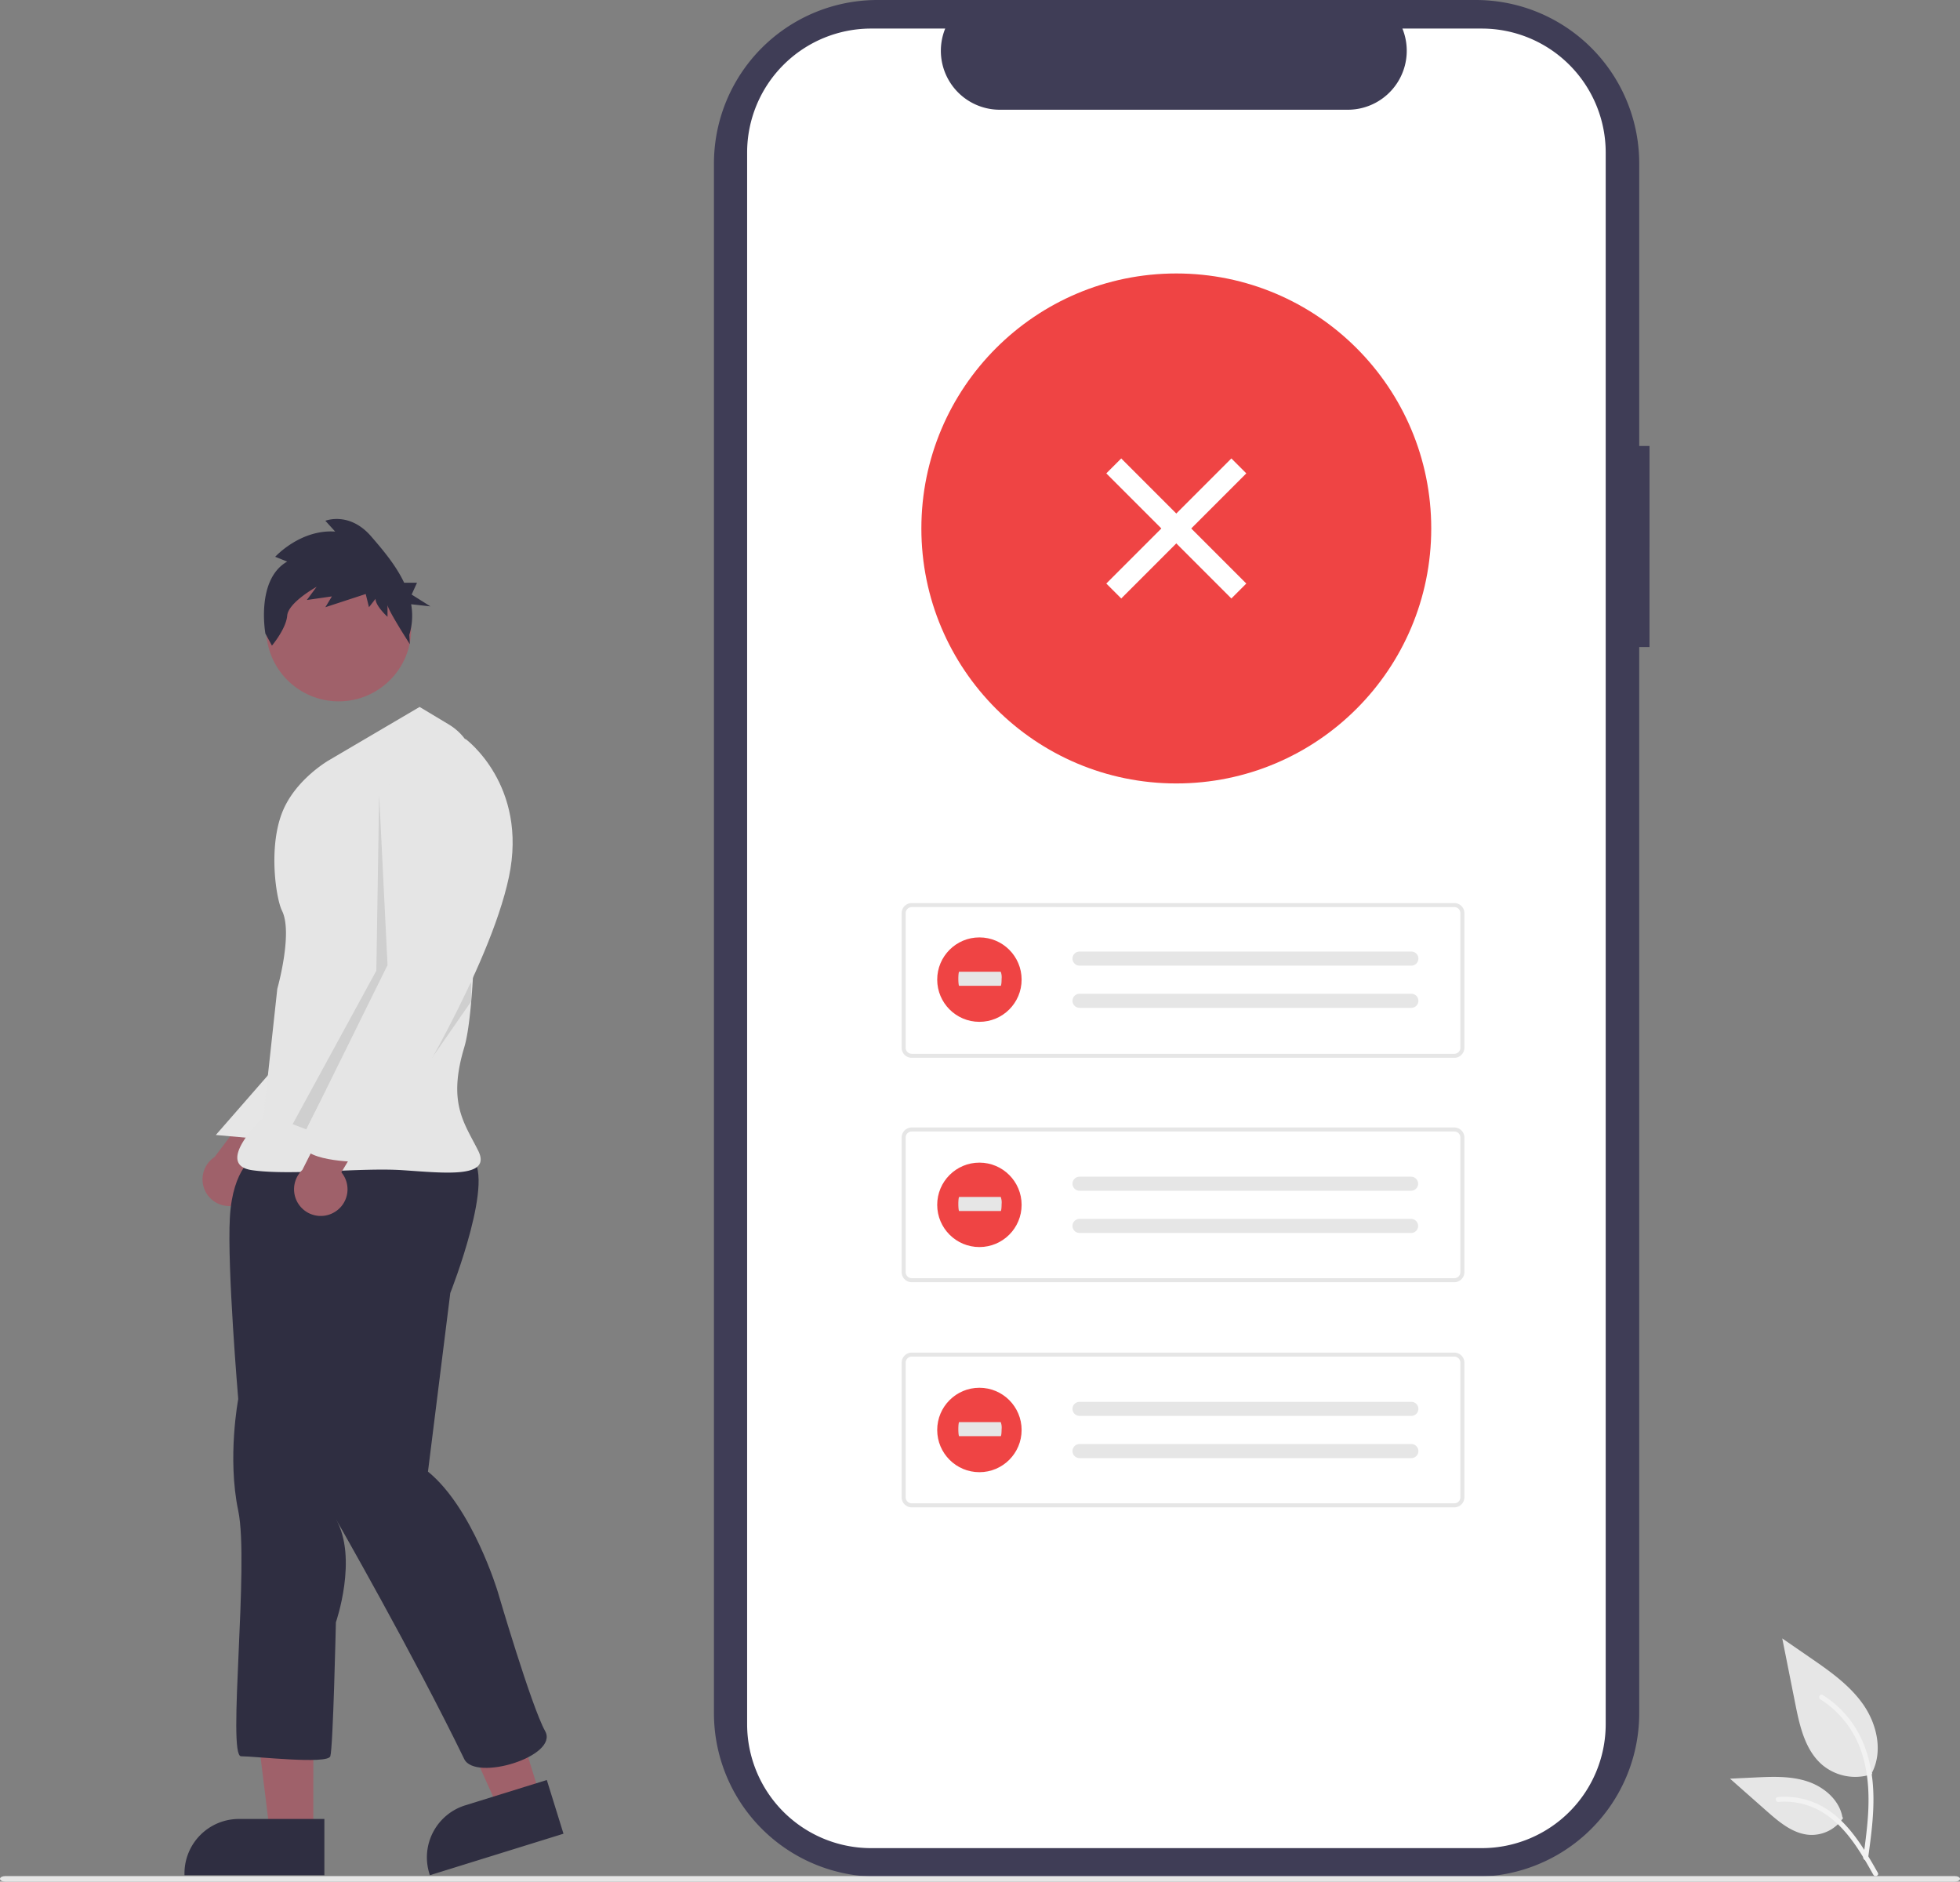 <svg xmlns="http://www.w3.org/2000/svg" data-name="Layer 1" width="742.417" height="712.573" viewBox="0 0 742.417 712.573" xmlns:xlink="http://www.w3.org/1999/xlink"><rect x="0" y="0" width="742.417" height="712.573" fill="#808080" stroke="none"/><path id="aa38b2e7-2ea9-4025-adcf-83f87c0cfc4a-1734" data-name="Path 968" d="M853.606,262.605h-3.9v-106.977a61.915,61.915,0,0,0-61.915-61.915h-226.65a61.915,61.915,0,0,0-61.916,61.914v586.884a61.915,61.915,0,0,0,61.915,61.915h226.648a61.915,61.915,0,0,0,61.915-61.915v-403.758h3.9Z" transform="translate(-228.791 -93.713)" fill="#3f3d56"/><path id="f27259c2-0089-4137-bfd8-cb22dff914f1-1735" data-name="Path 969" d="M837.006,151.481v595.175a46.959,46.959,0,0,1-46.942,46.952h-231.3a46.966,46.966,0,0,1-46.973-46.952v-595.175a46.965,46.965,0,0,1,46.971-46.951h28.058a22.329,22.329,0,0,0,20.656,30.74h131.868a22.329,22.329,0,0,0,20.656-30.74h30.055a46.959,46.959,0,0,1,46.951,46.942Z" transform="translate(-228.791 -93.713)" fill="#fff"/><circle id="fc31cc31-f989-45cc-bd1e-521a0ee1871b" data-name="Ellipse 18" cx="445.565" cy="200.129" r="96.565" fill="#ef4444"/><path id="a573942c-3bf3-4c43-b474-689725a927f7-1736" data-name="Path 39" d="M779.672,494.309h-205.537a3.81,3.81,0,0,1-3.806-3.806V439.519a3.811,3.811,0,0,1,3.806-3.806h205.537a3.811,3.811,0,0,1,3.806,3.806v50.985a3.811,3.811,0,0,1-3.806,3.806Zm-205.537-57.074a2.286,2.286,0,0,0-2.284,2.284v50.985a2.286,2.286,0,0,0,2.284,2.284h205.537a2.286,2.286,0,0,0,2.284-2.284v-50.985a2.286,2.286,0,0,0-2.284-2.284Z" transform="translate(-228.791 -93.713)" fill="#e6e6e6"/><path id="fb5feb1e-1fe2-48fa-806d-0a2b51d12b49-1737" data-name="Path 40" d="M637.699,454.074a2.664,2.664,0,0,0,0,5.329h125.605a2.665,2.665,0,0,0,.204-5.326q-.059-.002-.117-.002h-125.692Z" transform="translate(-228.791 -93.713)" fill="#e6e6e6"/><path id="bcb9932f-0864-4b7e-b0ed-f7254bb9b8bf-1738" data-name="Path 41" d="M637.699,470.058a2.664,2.664,0,0,0,0,5.329h125.605a2.665,2.665,0,0,0,.204-5.326q-.059-.002-.117-.002h-125.692Z" transform="translate(-228.791 -93.713)" fill="#e6e6e6"/><path id="f88e2a8b-becc-4da9-bd36-af011daaaaf2-1739" data-name="Path 42" d="M779.672,579.289h-205.537a3.81,3.81,0,0,1-3.806-3.806V524.499a3.811,3.811,0,0,1,3.806-3.806h205.537a3.811,3.811,0,0,1,3.806,3.806v50.985A3.811,3.811,0,0,1,779.672,579.289Zm-205.537-57.074a2.286,2.286,0,0,0-2.284,2.284v50.985a2.286,2.286,0,0,0,2.284,2.284h205.537a2.286,2.286,0,0,0,2.284-2.284v-50.985a2.286,2.286,0,0,0-2.284-2.284Z" transform="translate(-228.791 -93.713)" fill="#e6e6e6"/><path id="e192d34f-2ccc-4f79-b47a-46430e4d87f6-1740" data-name="Path 43" d="M637.699,539.33a2.664,2.664,0,0,0,0,5.329h125.605a2.665,2.665,0,0,0,.087-5.328h-125.692Z" transform="translate(-228.791 -93.713)" fill="#e6e6e6"/><path id="b230677c-48cc-4ee6-87d6-a753204ffe47-1741" data-name="Path 44" d="M637.699,555.318a2.664,2.664,0,0,0,0,5.329h125.605a2.665,2.665,0,0,0,.087-5.328h-125.692Z" transform="translate(-228.791 -93.713)" fill="#e6e6e6"/><path id="b88a2a79-0ae3-4fd9-9894-02e0db9a2271-1742" data-name="Path 39-2" d="M779.672,664.547h-205.537a3.81,3.81,0,0,1-3.806-3.806V609.758a3.811,3.811,0,0,1,3.806-3.806h205.537a3.811,3.811,0,0,1,3.806,3.806v50.985a3.811,3.811,0,0,1-3.806,3.806Zm-205.537-57.074a2.286,2.286,0,0,0-2.284,2.284v50.985a2.286,2.286,0,0,0,2.284,2.284h205.537a2.286,2.286,0,0,0,2.284-2.284v-50.985a2.286,2.286,0,0,0-2.284-2.284Z" transform="translate(-228.791 -93.713)" fill="#e6e6e6"/><path id="aa2394a9-8b56-4a12-a2cd-a583e6ea12eb-1743" data-name="Path 40-2" d="M637.699,624.591a2.664,2.664,0,1,0,0,5.329h125.605a2.665,2.665,0,0,0,.204-5.326q-.059-.002-.117-.002h-125.692Z" transform="translate(-228.791 -93.713)" fill="#e6e6e6"/><path id="bc352cb2-8959-4b51-bd18-df6817a9a47e-1744" data-name="Path 41-2" d="M637.699,640.578a2.664,2.664,0,0,0,0,5.329h125.605a2.665,2.665,0,0,0,.204-5.326q-.059-.002-.117-.002h-125.692Z" transform="translate(-228.791 -93.713)" fill="#e6e6e6"/><path id="b30ee82f-5b3a-4aa4-9db7-ead828191937-1745" data-name="Path 970" d="M969.27,806.287h-738.541c-1.071,0-1.938-.468-1.938-1.045s.868-1.045,1.938-1.045H969.271c1.07,0,1.938.468,1.938,1.045S970.341,806.287,969.27,806.287Z" transform="translate(-228.791 -93.713)" fill="#e6e6e6"/><g id="f24cf2fd-107c-4150-a0f1-6f6b12d88bf3" data-name="Group 58"><path id="a2b576eb-bb95-4480-aa60-cd8aa023fe61-1746" data-name="Path 438" d="M937.992,765.522a19.474,19.474,0,0,1-18.806-3.313c-6.587-5.528-8.652-14.636-10.332-23.07l-4.97-24.945,10.405,7.165c7.483,5.152,15.134,10.47,20.316,17.933s7.443,17.651,3.28,25.726" transform="translate(-228.791 -93.713)" fill="#e6e6e6"/><path id="fe1c5433-44e0-47a6-8430-329cbd7c4dea-1747" data-name="Path 439" d="M936.385,797.459c1.31-9.542,2.657-19.206,1.738-28.849-.816-8.565-3.429-16.93-8.749-23.789a39.574,39.574,0,0,0-10.153-9.2c-1.015-.641-1.95.968-.939,1.606a37.622,37.622,0,0,1,14.881,17.956c3.24,8.241,3.76,17.224,3.2,25.977-.338,5.294-1.053,10.553-1.774,15.805a.964.964,0,0,0,.65,1.144.936.936,0,0,0,1.144-.65Z" transform="translate(-228.791 -93.713)" fill="#f2f2f2"/><path id="f0043cfc-c9b9-4981-8afd-8c13c1b6f93f-1748" data-name="Path 442" d="M926.958,782.148a14.336,14.336,0,0,1-12.491,6.447c-6.323-.3-11.595-4.713-16.34-8.9l-14.035-12.395,9.289-.444c6.68-.32,13.533-.618,19.9,1.442s12.231,7.018,13.394,13.6" transform="translate(-228.791 -93.713)" fill="#e6e6e6"/><path id="b883c521-5e9e-4a38-b47c-4f8b0cd8c6cd-1749" data-name="Path 443" d="M940.086,802.943c-6.3-11.156-13.618-23.555-26.685-27.518a29.779,29.779,0,0,0-11.224-1.159c-1.192.1-.894,1.94.3,1.837a27.665,27.665,0,0,1,17.912,4.739c5.051,3.438,8.983,8.217,12.311,13.286,2.039,3.1,3.865,6.341,5.691,9.573C938.971,804.733,940.677,803.988,940.086,802.943Z" transform="translate(-228.791 -93.713)" fill="#f2f2f2"/></g><g id="b241f6a5-c54d-499c-8ecd-4235a19d143f" data-name="Group 59"><circle id="bfaee8a8-2192-45bf-83cb-a2f223d41a02" data-name="Ellipse 5" cx="370.986" cy="370.985" r="15.986" fill="#ef4444"/><path id="ae47602b-fb54-4e88-955d-49b260f35f7f-1750" data-name="Path 40-3" d="M592.124,461.712c-.184,0-.333,1.193-.333,2.664s.149,2.665.333,2.665h15.719c.184.024.336-1.149.339-2.62a5.943,5.943,0,0,0-.328-2.708h-15.73Z" transform="translate(-228.791 -93.713)" fill="#e6e6e6"/></g><g id="a1e1e52b-75f8-4aa9-8279-faf451e6aae1" data-name="Group 60"><circle id="fa3a3ce2-c232-40ee-81b4-25b83d5b931c" data-name="Ellipse 5-2" cx="370.986" cy="456.278" r="15.986" fill="#ef4444"/><path id="aaaffa69-7c16-47ec-b12d-87139789d2df-1751" data-name="Path 40-4" d="M592.124,547.005c-.184,0-.333,1.193-.333,2.664s.149,2.665.333,2.665h15.719c.184.024.336-1.149.339-2.62a5.943,5.943,0,0,0-.328-2.708h-15.73Z" transform="translate(-228.791 -93.713)" fill="#e6e6e6"/></g><g id="fd2b54c2-3dec-4fb6-9f72-e6c667a136b8" data-name="Group 61"><circle id="abc19202-5605-459b-9c25-b430addb8839" data-name="Ellipse 5-3" cx="370.986" cy="541.536" r="15.986" fill="#ef4444"/><path id="f69fbb38-8754-494b-94fa-96f6df4fd0e7-1752" data-name="Path 40-5" d="M592.124,632.263c-.184,0-.333,1.193-.333,2.664s.149,2.665.333,2.665h15.719c.184.024.336-1.149.339-2.62a5.943,5.943,0,0,0-.328-2.708h-15.73Z" transform="translate(-228.791 -93.713)" fill="#e6e6e6"/></g><rect x="670.356" y="260.342" width="8" height="67" transform="translate(-239.055 469.193) rotate(-45)" fill="#fff"/><rect x="670.356" y="260.342" width="8" height="67" transform="translate(176.501 -484.491) rotate(45)" fill="#fff"/><path d="M319.051,549.848a10.056,10.056,0,0,0,5.388-14.447l23.565-26.864-18.395-2.538-19.558,25.899a10.11,10.11,0,0,0,9,17.95Z" transform="translate(-228.791 -93.713)" fill="#9f616a"/><polygon points="118.679 694.215 102.244 694.214 94.425 630.82 118.682 630.821 118.679 694.215" fill="#9f616a"/><path d="M351.662,803.86l-52.995-.002v-.67a20.628,20.628,0,0,1,20.627-20.627h.001l32.367.001Z" transform="translate(-228.791 -93.713)" fill="#2f2e41"/><polygon points="204.713 680.461 189.017 685.334 162.751 627.11 185.917 619.918 204.713 680.461" fill="#9f616a"/><path d="M442.232,788.147,391.621,803.86l-.199-.64a20.628,20.628,0,0,1,13.582-25.816l.001-0,30.912-9.597Z" transform="translate(-228.791 -93.713)" fill="#2f2e41"/><path id="ae9bdfa9-f7e0-4b2f-8168-ca8868d01318-1753" data-name="Path 973" d="M334.884,495.656l-24.341,27.877,19.056,1.715Z" transform="translate(-228.791 -93.713)" fill="#e6e6e6"/><path id="b88343d2-9c47-4183-8a8a-427a73d8d9be-1754" data-name="Path 975" d="M325.373,531.589s-8.455,4.227-9.512,23.251,3.171,68.7,3.171,68.7-4.227,22.194,0,42.274-4.227,93,1.057,93,32.762,3.171,33.819,0,2.114-50.729,2.114-50.729,8.455-24.308,0-39.1c0,0,29.521,51.548,48.615,90.889,4.179,8.61,35.933-1.057,30.649-10.569s-17.966-52.843-17.966-52.843-9.512-31.706-26.421-45.445l8.455-67.639s17.967-45.445,7.4-51.786S325.373,531.589,325.373,531.589Z" transform="translate(-228.791 -93.713)" fill="#2f2e41"/><circle id="fdc24b21-a9e1-47f2-b2e4-7458730b7c21" data-name="Ellipse 182" cx="128.287" cy="238.129" r="27.478" fill="#a0616a"/><path id="ac268c91-41f4-49c7-bce6-773e5eb69fa2-1755" data-name="Path 976" d="M387.727,361.434l-34.16,20.08s-13.08,7.366-17.966,20.08c-5.208,13.55-2.181,32.628,0,36.99,4.227,8.455-1.773,29.592-1.773,29.592l-5.284,48.615s-19.023,17.966-4.227,20.08,41.217-1.057,57.07,0,33.819,3.171,28.535-7.4-11.625-17.967-5.284-39.1c4.962-16.54,4.747-78.383,4.419-104.5a21.025,21.025,0,0,0-10.211-17.767Z" transform="translate(-228.791 -93.713)" fill="#e5e5e5"/><path id="aebed2c8-94ca-417e-8b11-27e17cbf3024-1756" data-name="Path 980" d="M372.407,394.726l3.17,64.468-30.726,62.223-5.211-1.983,31.706-58.127Z" transform="translate(-228.791 -93.713)" opacity="0.1" style="isolation:isolate"/><path id="e13ea0c4-bc86-4025-9528-1665a42d3372-1757" data-name="Path 982" d="M407.279,472.932v-7.4l-35.929,59.186Z" transform="translate(-228.791 -93.713)" opacity="0.1" style="isolation:isolate"/><path id="eb3190ba-6b3f-4b2b-91d1-1543e580b413-1758" data-name="Path 983" d="M337.576,306.387l-4.539-1.816s9.5-10.457,22.713-9.548l-3.717-4.092s9.085-3.637,17.345,5.91c4.342,5.019,9.365,10.919,12.5,17.564h4.865l-2.03,4.471,7.106,4.471-7.294-.8a24.739,24.739,0,0,1-.69,11.579l.2,3.534s-8.459-13.089-8.459-14.905v4.547s-4.543-4.092-4.543-6.82l-2.478,3.183-1.239-5-15.28,5,2.476-4.094-9.5,1.364,3.717-5s-10.737,5.91-11.15,10.912-5.781,11.366-5.781,11.366l-2.478-4.547S325.604,313.207,337.576,306.387Z" transform="translate(-228.791 -93.713)" fill="#2f2e41"/><path d="M355.354,552.839a10.056,10.056,0,0,0,2.738-15.174l18.423-30.62-18.554.768-14.65,28.96a10.11,10.11,0,0,0,12.043,16.067Z" transform="translate(-228.791 -93.713)" fill="#9f616a"/><path id="a62f6567-f472-4931-86f9-ff652851a370-1759" data-name="Path 981" d="M397.24,375.175l7.926-1.585s23.779,17.438,16.381,52.314-40.16,87.719-40.16,87.719-7.4,9.512-9.512,11.625-6.341,0-4.227,3.171-3.171,5.284-3.171,5.284-23.251,0-21.137-8.455,38.047-68.7,38.047-68.7l-5.284-56.013S371.874,373.062,397.24,375.175Z" transform="translate(-228.791 -93.713)" fill="#e5e5e5"/></svg>